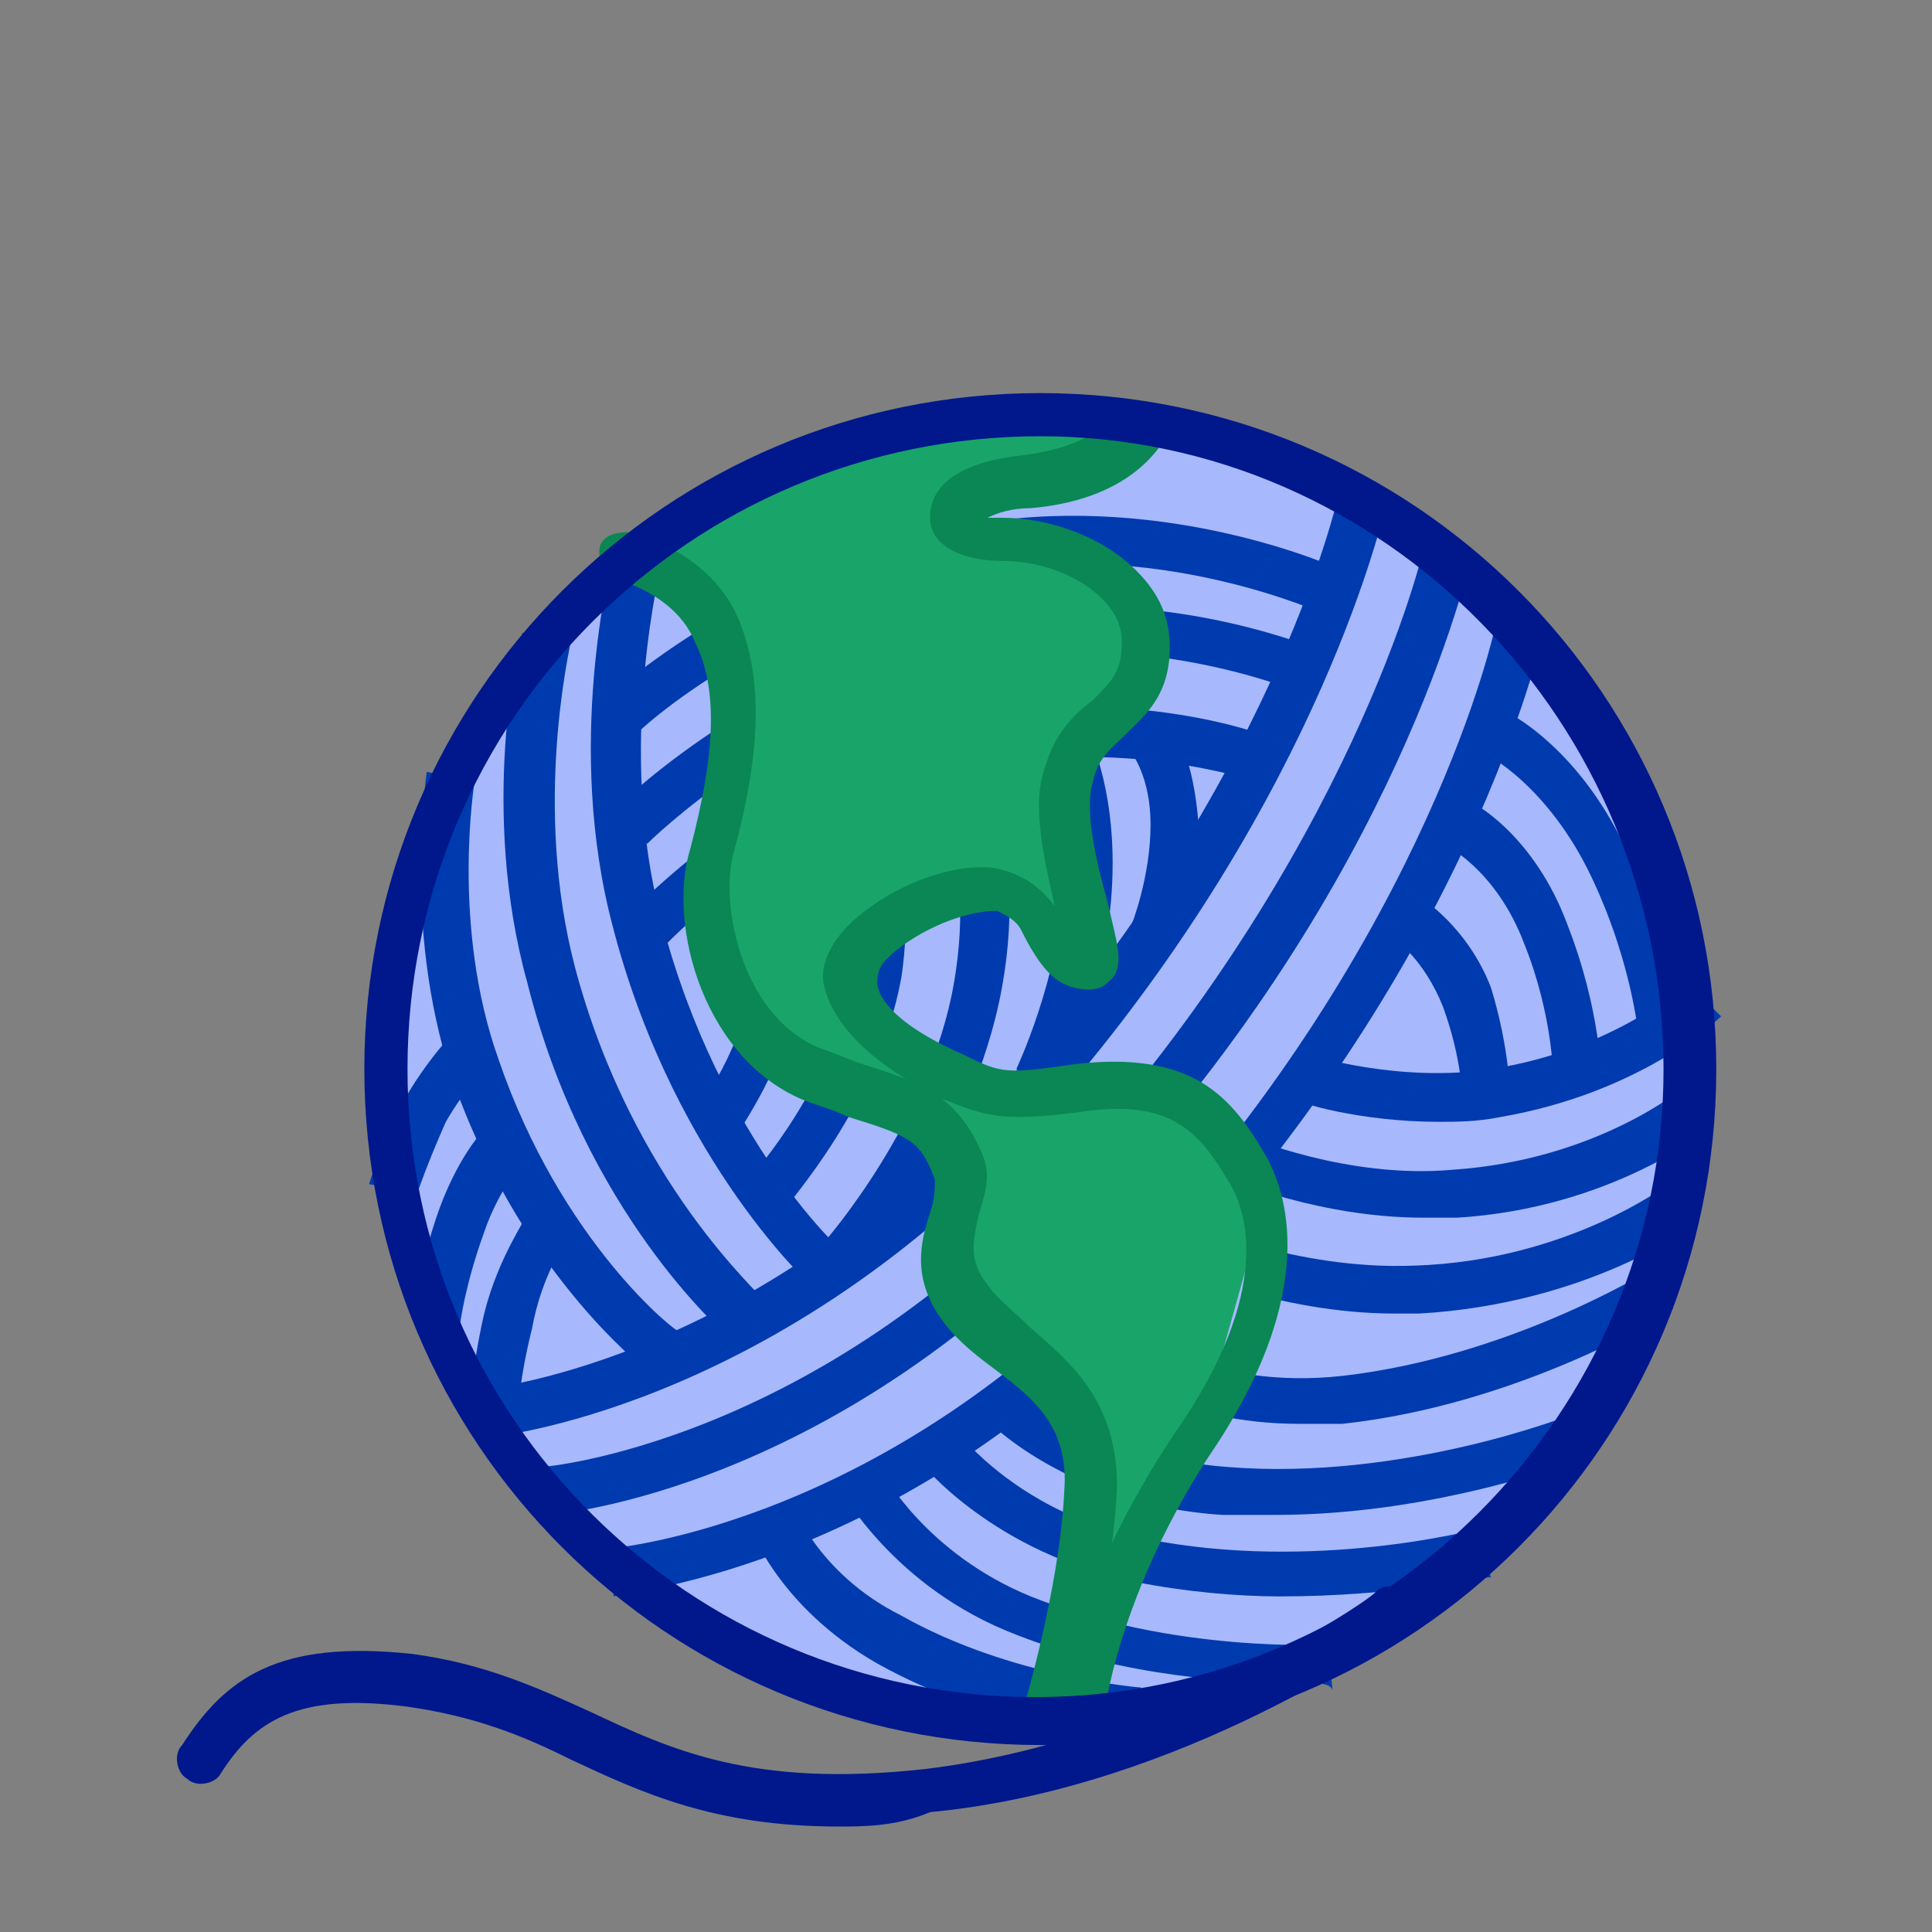 <?xml version="1.0" encoding="utf-8"?>
<!-- Generator: Adobe Illustrator 25.1.0, SVG Export Plug-In . SVG Version: 6.00 Build 0)  -->
<svg version="1.1" id="Layer_1" xmlns="http://www.w3.org/2000/svg" xmlns:xlink="http://www.w3.org/1999/xlink" x="0px" y="0px"
	 viewBox="0 0 40.3 40.3" style="enable-background:new 0 0 40.3 40.3;" xml:space="preserve">
<rect x="0" y="0" width="40.3" height="40.3" fill="#808080" stroke="none"/>
<style type="text/css">
	.st0{fill:#FFFFFF;}
	.st1{fill:#A7B8FC;}
	.st2{clip-path:url(#SVGID_2_);}
	.st3{fill:#003AAF;}
	.st4{fill:#19A569;}
	.st5{fill:#0A8754;}
	.st6{fill:#00188C;}
</style>
<g>
	<g>
		<circle class="st0" cx="21.8" cy="22.4" r="13.7"/>
	</g>
	<circle class="st1" cx="21.7" cy="22.3" r="13.7"/>
	<g>
		<defs>
			<path id="SVGID_1_" d="M21.3,6.5c-8.7,0-15.8,7.1-15.8,15.8S12.6,38,21.3,38S37.1,31,37.1,22.3S30,6.5,21.3,6.5z M24.8,30.3
				c-2.2,3.2-2.4,5.7-2.4,5.7l-0.7,0c0,0,0.8-2.6,1-4.9c0.1-2.2-1.7-2.7-2.6-3.8s0.1-2-0.2-2.8c-0.4-1.2-1.1-1.2-2.9-1.9
				c-1.9-0.7-2.6-3.4-2.2-4.7c0.5-1.9,0.6-3.4,0.1-4.6S13,11.9,13,11.9l3.8-3.7l7,0.8c0,0-0.4,1.1-2.5,1.3c-2,0.2-1.7,1.3-0.5,1.2
				c1.3-0.1,3,0.8,3,2.2c-0.1,1.4-1.1,1.4-1.6,2.7c-0.5,1.3,0.8,3.7,0.4,4c-0.2,0.2-0.5,0.2-1.1-0.9C21,18.1,19,19,18.1,19.8
				c-0.9,0.9,0.3,2.2,1.7,2.9c0.8,0.4,1.1,0.4,2.6,0.2c2.2-0.3,2.9,0.5,3.5,1.6C26.7,25.7,26.7,27.6,24.8,30.3z"/>
		</defs>
		<clipPath id="SVGID_2_">
			<use xlink:href="#SVGID_1_"  style="overflow:visible;"/>
		</clipPath>
		<g class="st2">
			<g>
				<path class="st3" d="M11.4,31.6l-0.1-1l0,0.5l0-0.5c0.1,0,5.7-0.5,10.9-6.2c6-6.6,7.5-12.9,7.5-13l1,0.2
					c-0.1,0.3-1.5,6.7-7.7,13.4C17.5,31.1,11.6,31.6,11.4,31.6z"/>
			</g>
			<g>
				<path class="st3" d="M10,30l-0.1-1l0,0.5l0-0.5c0.1,0,5.6-0.5,10.7-6c5.9-6.4,7.3-12.6,7.3-12.6l1,0.2
					c-0.1,0.3-1.5,6.5-7.5,13.1C16,29.4,10.3,30,10,30z"/>
			</g>
			<g>
				<path class="st3" d="M12.8,33.3l-0.1-1l0,0.5l0-0.5c0.1,0,5.8-0.5,11-6.2c6.1-6.6,7.5-13,7.5-13.1l1,0.2
					c-0.1,0.3-1.5,6.7-7.8,13.5C19,32.7,13.1,33.2,12.8,33.3z"/>
			</g>
			<g>
				<path class="st3" d="M29.1,27.4c-2.5,0-4.6-1-4.7-1l0.4-0.9c0,0,2.2,1,4.7,0.9c3.2-0.1,5.3-1.7,5.3-1.7l0.6,0.8
					c-0.1,0.1-2.3,1.7-5.8,1.9C29.4,27.4,29.2,27.4,29.1,27.4z"/>
			</g>
			<g>
				<path class="st3" d="M29.7,25.4c-2.2,0-4-0.8-4.1-0.8l0.4-0.9c0,0,2.1,0.9,4.3,0.7c3-0.2,4.8-1.7,4.8-1.7l0.6,0.8
					c-0.1,0.1-2.1,1.7-5.3,1.9C30.1,25.4,29.9,25.4,29.7,25.4z"/>
			</g>
			<g>
				<path class="st3" d="M30,23.4c-1.6,0-3-0.4-3-0.5l0.3-0.9c0,0,1.9,0.6,3.8,0.3c2.6-0.4,4.1-1.8,4.1-1.8l0.7,0.7
					c-0.1,0.1-1.7,1.6-4.6,2.1C30.8,23.4,30.4,23.4,30,23.4z"/>
			</g>
			<g>
				<path class="st3" d="M16.9,26.8c-0.1-0.1-3-2.8-4.2-7.8c-0.9-3.8,0.1-7.4,0.1-7.6l1,0.3c0,0,0,0,0,0l0,0c0,0.1-0.9,3.6-0.1,7.1
					c1.1,4.7,3.8,7.3,3.9,7.3L16.9,26.8z"/>
			</g>
			<g>
				<path class="st3" d="M15.2,27.9c-0.1-0.1-3-2.6-4.2-7.4c-1-3.6-0.2-7.1-0.1-7.3l1,0.2c0,0,0,0,0,0l0,0c0,0.1-0.8,3.4,0.1,6.8
					c1.2,4.5,3.9,6.8,3.9,6.9L15.2,27.9z"/>
			</g>
			<g>
				<path class="st3" d="M13.5,28.6c-0.1-0.1-2.7-2.1-4.1-6.2c-1-3.1-0.5-6.2-0.5-6.3l1,0.2c0,0-0.5,3,0.5,5.8
					c1.3,3.8,3.7,5.7,3.8,5.7L13.5,28.6z M9.9,16.3l-0.5-0.1L9.9,16.3C9.9,16.3,9.9,16.3,9.9,16.3L9.9,16.3z"/>
			</g>
			<g>
				<path class="st3" d="M13.2,15.4l-0.7-0.7c0.1-0.1,3.3-3.1,8-3.8c3.9-0.6,7.3,0.9,7.5,1l-0.4,0.9c0,0-3.3-1.5-6.9-0.9
					C16.3,12.5,13.2,15.3,13.2,15.4z"/>
			</g>
			<g>
				<path class="st3" d="M13.5,17.6l-0.7-0.7c0.1-0.1,3-3,7.5-4c3.7-0.8,7,0.6,7.1,0.6l-0.4,0.9c0,0-3.2-1.3-6.6-0.6
					C16.3,14.8,13.5,17.6,13.5,17.6z"/>
			</g>
			<g>
				<path class="st3" d="M13.7,19.9L13,19.2c0.1-0.1,2.7-3,6.8-4.1c3.4-0.9,6.6,0.2,6.7,0.3l-0.3,0.9c0,0-3-1-6.1-0.2
					C16.2,17.1,13.8,19.8,13.7,19.9z"/>
			</g>
		</g>
		<g class="st2">
			<path class="st3" d="M26.7,33.3c-0.9,0-2-0.1-3-0.3c-3-0.6-4.5-2.5-4.5-2.5l0.8-0.6c0,0,1.3,1.7,3.9,2.2c3.5,0.7,6.9-0.2,6.9-0.2
				l0.3,1C30.9,32.9,29.1,33.3,26.7,33.3z"/>
		</g>
		<g class="st2">
			<path class="st3" d="M27,35.1c-1.2,0-3.5-0.1-5.8-1c-2.6-1-3.6-3-3.7-3l0.9-0.4c0,0,0.9,1.7,3.1,2.6c3,1.2,6.2,1,6.2,1l0.1,1
				C27.8,35.1,27.5,35.1,27,35.1z"/>
		</g>
		<g class="st2">
			<path class="st3" d="M23.7,36.3c-0.1,0-2.9-0.2-5.4-1.6c-2.1-1.2-2.7-2.9-2.7-3l0.9-0.3L16,31.5l0.5-0.2c0,0,0.5,1.5,2.3,2.4
				c2.3,1.3,5,1.5,5,1.5L23.7,36.3z"/>
		</g>
		<g class="st2">
			<path class="st3" d="M26.6,31.6c-0.4,0-0.7,0-1.1,0c-3.2-0.2-5-2-5-2.1l0.7-0.7c0,0,1.6,1.6,4.4,1.8c3.7,0.3,7.2-1.1,7.2-1.1
				l0.4,0.9C33,30.4,30.1,31.6,26.6,31.6z"/>
		</g>
		<g class="st2">
			<path class="st3" d="M27.1,29.7c-2.5,0-4-1.1-4.1-1.1l0.6-0.8c0,0,1.7,1.2,4.4,0.9c3.5-0.4,6.4-2.2,6.4-2.2l0.5,0.8
				c-0.1,0.1-3.2,2-6.9,2.4C27.7,29.7,27.4,29.7,27.1,29.7z"/>
		</g>
		<g class="st2">
			<path class="st3" d="M31.5,22.9l-1,0c0,0,0-0.8-0.4-1.9c-0.4-1-1-1.4-1-1.4l0.5-0.9c0,0,1,0.6,1.5,1.9
				C31.5,21.9,31.5,22.9,31.5,22.9z"/>
		</g>
		<g class="st2">
			<path class="st3" d="M33.4,22.5l-1,0c0,0,0-1.3-0.6-2.8c-0.6-1.6-1.7-2.1-1.7-2.1l0.5-0.9c0.1,0,1.4,0.7,2.1,2.6
				C33.4,21.1,33.4,22.5,33.4,22.5z"/>
		</g>
		<g class="st2">
			<path class="st3" d="M34.2,21.8c0,0-0.1-1.6-1-3.5c-0.9-1.9-2.2-2.6-2.3-2.6l0.4-0.9c0.1,0,1.7,0.8,2.7,3.1c0.9,2.1,1,3.7,1,3.8
				L34.2,21.8z"/>
		</g>
		<g class="st2">
			<path class="st3" d="M9.8,29.6c0,0,0-0.9,0.3-2.2c0.3-1.2,0.9-2,0.9-2.1l0.8,0.6l-0.4-0.3l0.4,0.3c0,0-0.5,0.7-0.7,1.8
				c-0.3,1.2-0.3,1.9-0.3,1.9L9.8,29.6z"/>
		</g>
		<g class="st2">
			<path class="st3" d="M9.6,27.6l-1-0.1c0,0,0.1-0.9,0.5-2.1c0.4-1.2,1-1.9,1.1-1.9l0.8,0.6l-0.4-0.3l0.4,0.3c0,0-0.6,0.7-0.9,1.6
				C9.7,26.8,9.6,27.6,9.6,27.6z"/>
		</g>
		<g class="st2">
			<path class="st3" d="M8.7,24.9l-1-0.2c0,0,0.2-0.7,0.7-1.7c0.5-0.9,1.1-1.5,1.1-1.5l0.7,0.7c0,0-0.5,0.5-0.9,1.2
				C8.9,24.3,8.7,24.9,8.7,24.9z"/>
		</g>
		<g class="st2">
			<path class="st3" d="M15.3,23.8l-0.8-0.6c0,0,1.1-1.4,1.2-3c0.1-1.5-0.5-2.3-0.5-2.3l0.8-0.6c0,0,0.9,1.1,0.7,3
				C16.5,22.2,15.3,23.7,15.3,23.8z"/>
		</g>
		<g class="st2">
			<path class="st3" d="M16.4,25.2l-0.7-0.7c0,0,1.7-1.9,2.1-4.2c0.4-2.2-0.5-3.4-0.5-3.5l0.8-0.6c0,0.1,1.1,1.6,0.7,4.2
				C18.3,23.1,16.4,25.1,16.4,25.2z"/>
		</g>
		<g class="st2">
			<path class="st3" d="M17.9,26.6l-0.7-0.7c0,0,2.2-2.5,2.7-5.4c0.5-2.9-0.6-4.5-0.6-4.6l0.8-0.6c0.1,0.1,1.4,2,0.8,5.3
				C20.3,23.9,18,26.5,17.9,26.6z"/>
		</g>
		<g class="st2">
			<path class="st3" d="M22.1,22.7l-0.9-0.4c0,0,0.9-1.9,1-3.9c0.1-2-0.5-3-0.5-3l0.8-0.5c0,0,0.8,1.2,0.7,3.5
				C23.1,20.7,22.1,22.6,22.1,22.7z"/>
		</g>
		<g class="st2">
			<path class="st3" d="M24.5,19.7l-0.9-0.4c0,0,0.4-1,0.4-2.1c0-1-0.4-1.5-0.4-1.5l0.8-0.6c0.1,0.1,0.5,0.7,0.6,2.1
				C25,18.4,24.5,19.6,24.5,19.7z"/>
		</g>
	</g>
	<path class="st4" d="M13.1,11.4l2.1,2.3c0,0,0,2.5,0,2.9c0,0.4-0.5,2.4-0.5,2.4l0.7,2.2l1.7,1.5l1.8,0.5l1.1,1.2l-0.4,1.9l0.9,1.4
		l1.5,1.3l0.6,1.4c0,0,0.2,2,0.1,2.3S21.9,35,21.9,35l1-0.9l2.6-5.9l0.9-3.2l-1-1.8l-2.6-0.5l-2.6-0.1l-1.7-1l-1.1-1.6l1.7-1.4h2.2
		l1.1,1.2l-0.2-2.6l0.3-1.9l1.5-1.9l-1.5-1.8L20.4,11L20,10.3l1.5-0.5l2.6-1.2h-5.8l-3.1,1.3L13.1,11.4z"/>
	<g>
		<path class="st5" d="M21.8,36.4c-0.1,0-0.1,0-0.2,0c-0.3-0.1-0.4-0.4-0.3-0.6c0,0,0.8-2.6,0.9-4.7c0.1-1.3-0.6-1.9-1.4-2.5
			c-0.4-0.3-0.8-0.6-1.1-1c-0.7-0.9-0.5-1.7-0.3-2.3c0.1-0.3,0.1-0.5,0.1-0.7c-0.3-0.8-0.5-0.9-1.8-1.3c-0.2-0.1-0.5-0.2-0.8-0.3
			c-2.2-0.8-3-3.7-2.5-5.3c0.5-1.9,0.6-3.3,0.1-4.3c-0.4-1-1.6-1.3-1.6-1.3c-0.3-0.1-0.4-0.3-0.4-0.6s0.3-0.4,0.6-0.4
			c0.1,0,1.7,0.4,2.3,1.8c0.5,1.2,0.5,2.7-0.1,4.9c-0.3,1.1,0.2,3.5,1.9,4.1c0.3,0.1,0.5,0.2,0.8,0.3c1.3,0.4,2,0.7,2.5,1.9
			c0.2,0.5,0,0.9-0.1,1.3c-0.1,0.5-0.2,0.9,0.2,1.4c0.2,0.3,0.6,0.6,0.9,0.9c0.8,0.7,1.8,1.5,1.8,3.3c-0.1,2.3-0.9,4.9-1,5
			C22.2,36.3,22,36.4,21.8,36.4z"/>
	</g>
	<g>
		<path class="st5" d="M22.5,36.4C22.5,36.4,22.5,36.4,22.5,36.4c-0.3,0-0.5-0.3-0.5-0.5c0-0.1,0.3-2.7,2.5-6c2.1-3,1.5-4.7,1.1-5.3
			c-0.6-1-1.2-1.7-3.1-1.4c-1.6,0.2-1.9,0.1-2.9-0.3c-1.4-0.7-2.2-1.5-2.4-2.3c-0.1-0.3,0-0.8,0.5-1.3c0.7-0.7,2-1.3,3-1.2
			c0.6,0.1,1,0.4,1.3,0.8c-0.2-0.9-0.5-2.1-0.2-2.9c0.2-0.7,0.6-1.1,1-1.4c0.4-0.4,0.6-0.6,0.6-1.2c0-0.3-0.1-0.6-0.4-0.9
			c-0.5-0.5-1.3-0.8-2.1-0.8c-0.8,0-1.5-0.3-1.5-0.9c0-0.3,0.1-1.1,1.9-1.3c1.7-0.2,2.1-1,2.1-1l0,0L24.4,9
			c-0.1,0.1-0.6,1.4-2.9,1.6c-0.4,0-0.7,0.1-0.9,0.2c0.1,0,0.2,0,0.3,0c1,0,2.1,0.4,2.8,1.1c0.5,0.5,0.7,1,0.7,1.6
			c0,1-0.5,1.4-0.9,1.8c-0.3,0.3-0.6,0.5-0.7,1c-0.2,0.6,0.1,1.8,0.3,2.5c0.2,0.9,0.4,1.4,0,1.7c-0.1,0.1-0.3,0.2-0.7,0.1
			c-0.4-0.1-0.7-0.4-1.1-1.2c-0.1-0.2-0.3-0.3-0.5-0.4C20,19,19,19.5,18.5,20c-0.2,0.2-0.2,0.4-0.2,0.5c0,0.2,0.2,0.8,1.8,1.5
			c0.8,0.4,0.9,0.4,2.3,0.2c2.5-0.3,3.3,0.7,4,1.9c0.4,0.7,1.2,2.8-1.2,6.3C23.2,33.5,23,36,23,36C23,36.2,22.8,36.4,22.5,36.4z"/>
	</g>
	<g>
		<path class="st6" d="M17.5,38.1c-2.6,0-4.1-0.7-5.6-1.4c-1-0.5-2-0.9-3.4-1.1c-2.3-0.3-3.2,0.3-3.9,1.4c-0.1,0.2-0.5,0.3-0.7,0.1
			c-0.2-0.1-0.3-0.5-0.1-0.7c0.9-1.4,2-2.2,4.8-1.9c1.5,0.2,2.6,0.7,3.7,1.2c1.7,0.8,3.4,1.6,7,1.2c5-0.6,9.4-3.6,9.4-3.7
			c0.2-0.2,0.5-0.1,0.7,0.1c0.2,0.2,0.1,0.5-0.1,0.7c-0.2,0.1-4.6,3.3-9.9,3.8C18.7,38.1,18,38.1,17.5,38.1z"/>
	</g>
	<g>
		<path class="st6" d="M21.7,36.4c-7.8,0-14.1-6.3-14.1-14.1c0-7.8,6.3-14.1,14.1-14.1s14.1,6.3,14.1,14.1
			C35.8,30.1,29.5,36.4,21.7,36.4z M21.7,9.1C14.4,9.1,8.5,15,8.5,22.3s5.9,13.1,13.1,13.1s13.1-5.9,13.1-13.1S28.9,9.1,21.7,9.1z"
			/>
	</g>
</g>
</svg>
